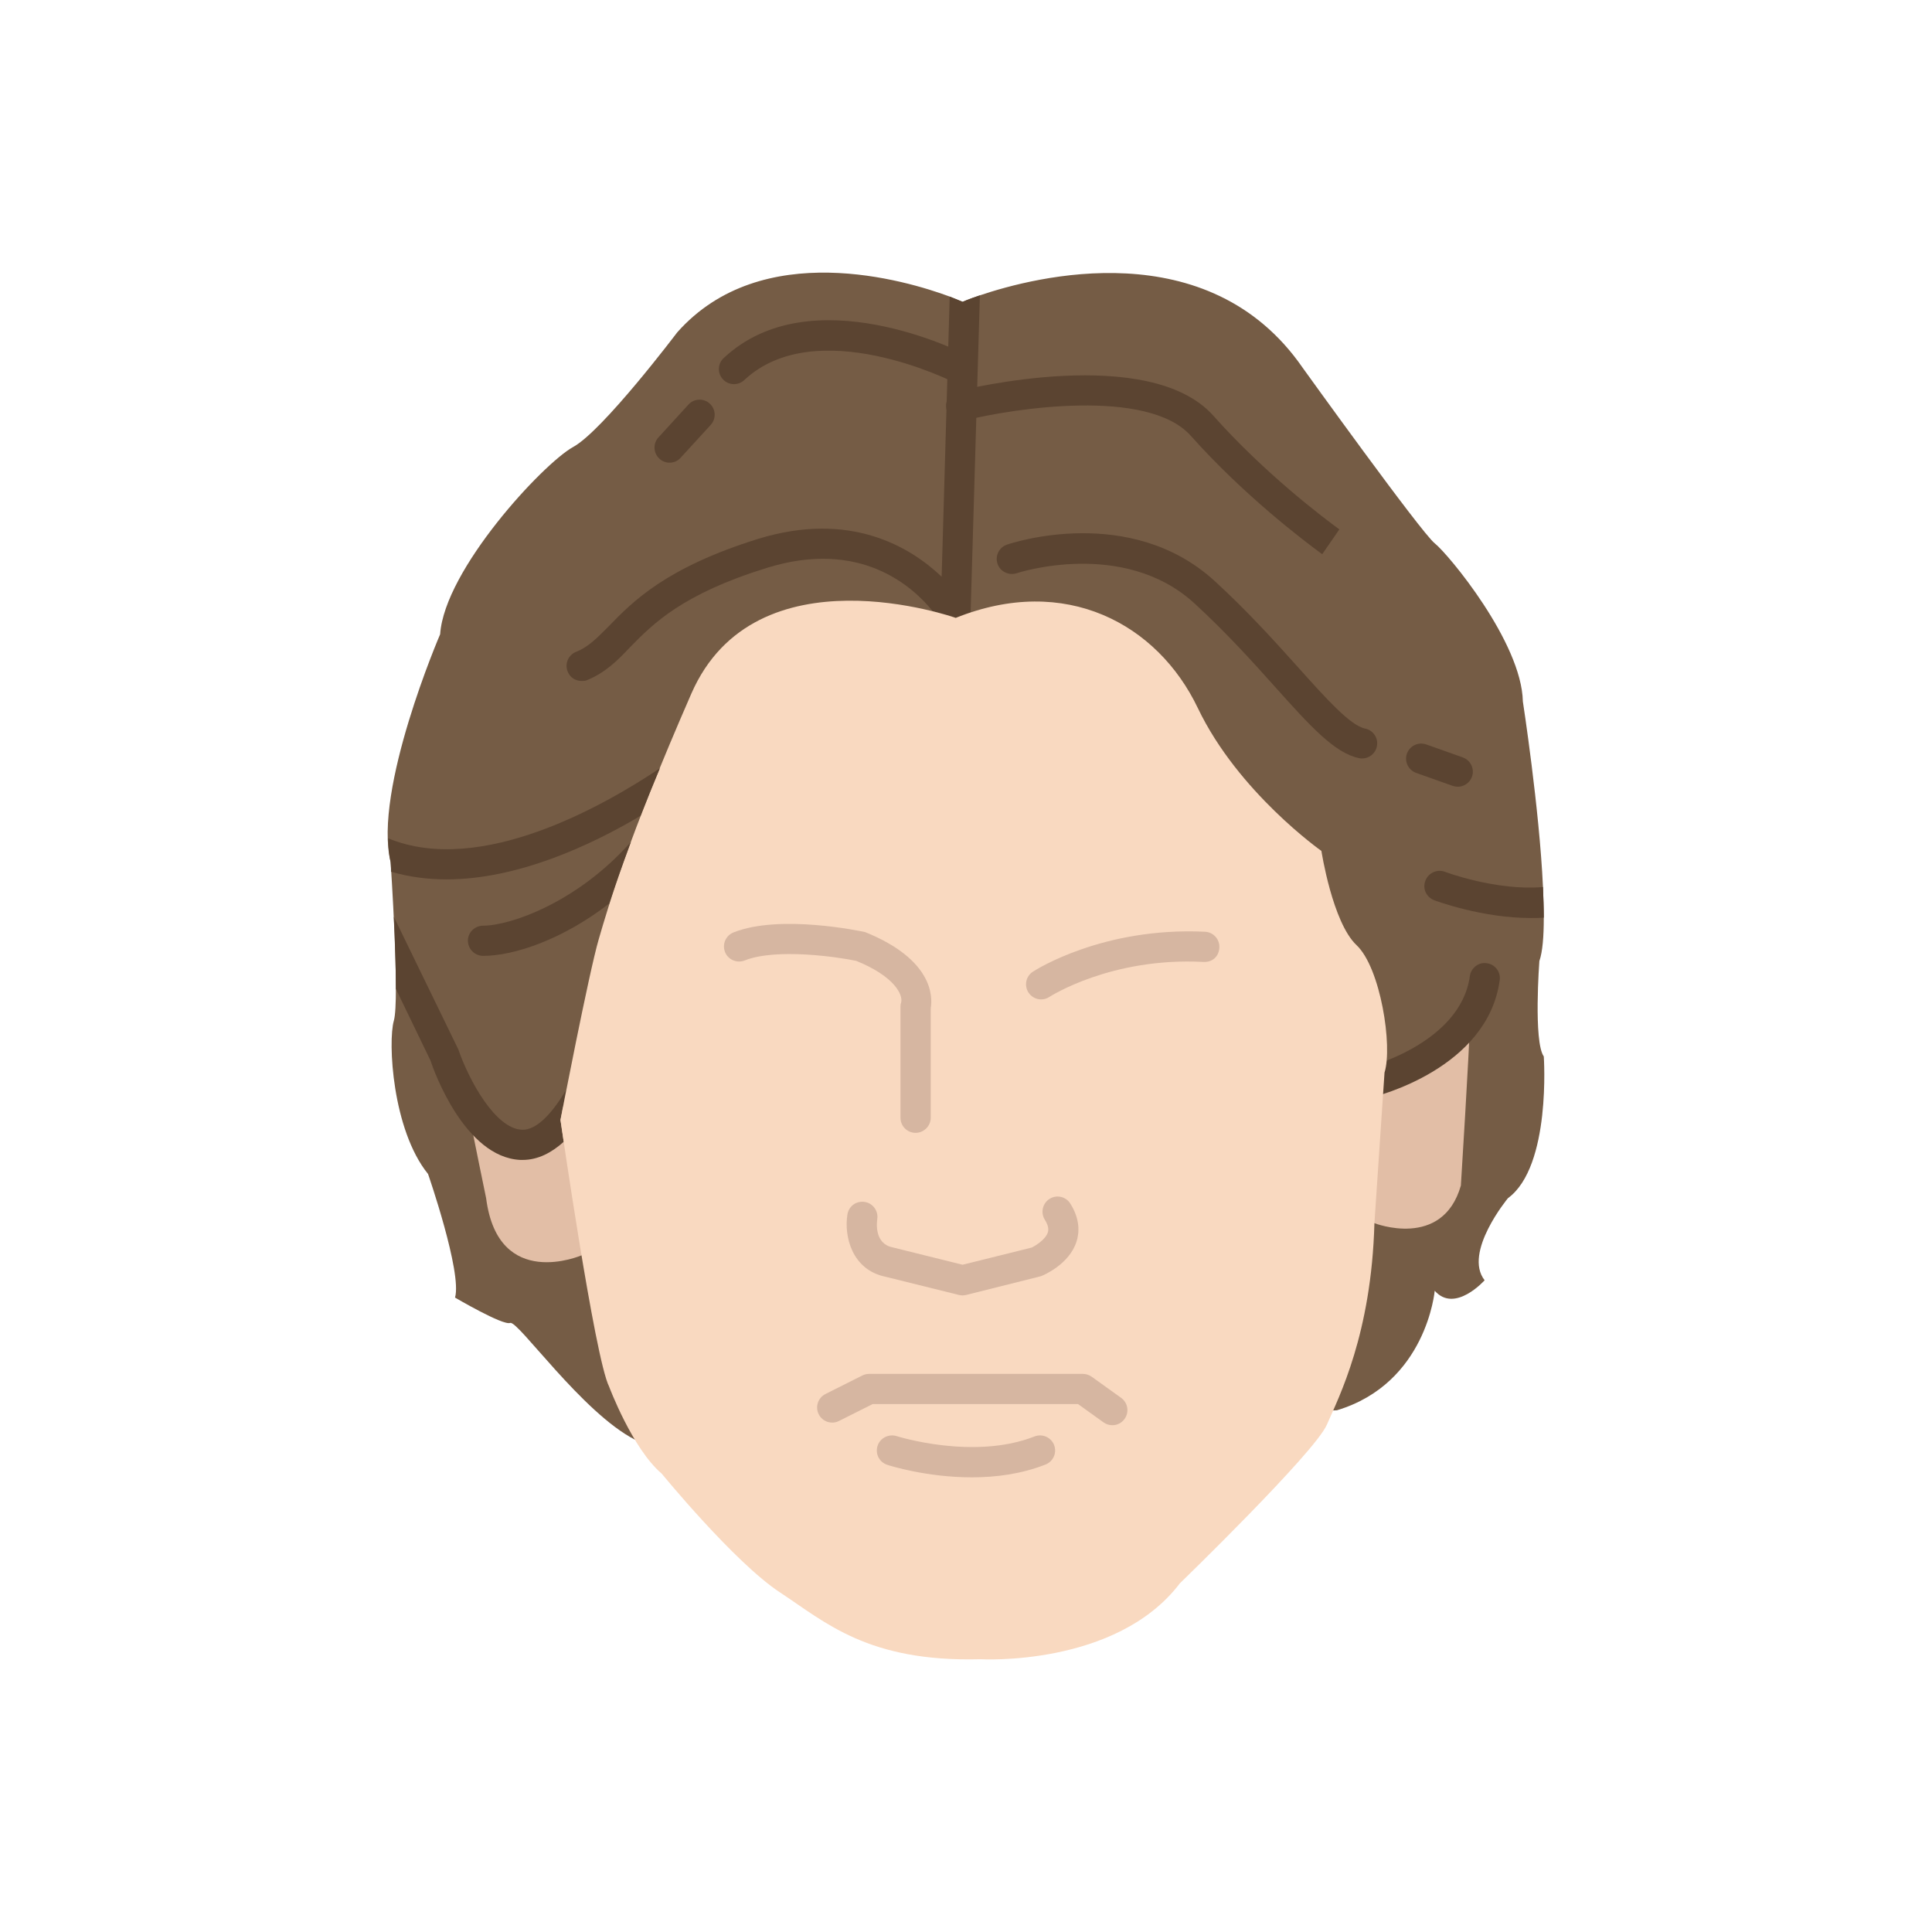<?xml version="1.0" ?><svg style="enable-background:new 0 0 48 48;" version="1.1" viewBox="0 0 48 48" xml:space="preserve" xmlns="http://www.w3.org/2000/svg" xmlns:xlink="http://www.w3.org/1999/xlink" width="200px" height="200px"><g id="Icons"><g><path d="M37.465,29.768c0,0-1.12,1.35-0.58,2.04c0,0-0.74,0.83-1.24,0.26c0,0-0.2,2.3-2.43,2.97    l-17.44,0.73c-1.31-0.67-2.91-2.97-3.1-2.9c-0.18,0.07-1.37-0.63-1.37-0.63c0.18-0.62-0.67-3.07-0.67-3.07    c-0.89-1.1-1-3.29-0.85-3.81c0.15-0.52-0.08-3.94-0.08-3.94c-0.44-1.79,1.23-5.66,1.23-5.66c0.11-1.61,2.56-4.24,3.3-4.65    c0.74-0.4,2.59-2.85,2.59-2.85c2.1-2.37,5.69-1.29,6.77-0.89c0.2,0.08,0.32,0.13,0.32,0.13s0.16-0.07,0.43-0.16    c1.36-0.46,5.68-1.59,8.02,1.8c0,0,2.94,4.09,3.28,4.36c0.34,0.27,2.16,2.46,2.19,3.93c0,0,0.41,2.65,0.5,4.61    c0.01,0.27,0.02,0.53,0.02,0.76c0,0.47-0.03,0.85-0.11,1.08c0,0-0.15,2,0.11,2.37    C38.355,26.248,38.545,28.978,37.465,29.768z" style="fill:#755C45;"/><path d="M14.449,31.188c0,0-2.074,0.899-2.371-1.418c0,0-0.311-1.506-0.486-2.39l1.399,1.164    c0,0,3.715-4.254,3.733-1.544c0.018,2.71,0.072,2.567,0.072,2.567l-0.79,1.616L14.449,31.188" style="fill:#E2BEA6;"/><path d="M34.146,30.389c0,0,1.692,0.663,2.149-0.934c0,0,0.207-3.298,0.23-4.153    c0,0-1.684,1.702-3.584,2.113l-0.666,1.758L34.146,30.389" style="fill:#E2BEA6;"/><g><path d="M13.925,27.828c0,0,0.03,0.2,0.08,0.54c-0.3,0.27-0.64,0.45-1.02,0.45h-0.06     c-1.38-0.07-2.15-2.22-2.23-2.47l-0.86-1.78c0-0.51-0.02-1.19-0.05-1.79l1.6,3.29c0.27,0.78,0.92,1.97,1.58,2     c0.38,0.02,0.78-0.45,1.1-0.99C13.985,27.528,13.925,27.828,13.925,27.828z" style="fill:#5B4431;"/></g><g><path d="M33.984,27.275c-0.17,0-0.323-0.116-0.364-0.288     c-0.048-0.201,0.076-0.403,0.277-0.452c0.024-0.005,2.387-0.592,2.621-2.284     c0.028-0.205,0.223-0.354,0.422-0.32c0.206,0.028,0.349,0.217,0.32,0.422     c-0.304,2.204-3.072,2.885-3.189,2.913C34.041,27.272,34.012,27.275,33.984,27.275z" style="fill:#5B4431;"/></g><g><path d="M24.345,7.338l-0.23,7.88c-0.12,0.03-0.24,0.08-0.37,0.13c0,0-0.21-0.08-0.57-0.16     c-0.5-0.62-1.8-1.8-4.12-1.08c-2.1,0.65-2.82,1.38-3.4,1.97c-0.31,0.33-0.61,0.63-1.07,0.82c-0.04,0.02-0.09,0.02-0.14,0.02     c-0.14,0-0.28-0.08-0.34-0.23c-0.08-0.19,0.01-0.41,0.2-0.49c0.31-0.12,0.52-0.34,0.82-0.64c0.6-0.62,1.43-1.46,3.71-2.17     c2.28-0.7,3.77,0.19,4.56,0.94l0.2-6.96c0.2,0.08,0.32,0.13,0.32,0.13S24.075,7.428,24.345,7.338z" style="fill:#5B4431;"/></g><g><path d="M38.355,22.798c-0.11,0.01-0.21,0.01-0.32,0.01c-1.21,0-2.34-0.42-2.4-0.44     c-0.2-0.08-0.3-0.29-0.22-0.49c0.07-0.19,0.29-0.29,0.48-0.22c0.02,0.01,1.29,0.48,2.44,0.38     C38.345,22.308,38.355,22.568,38.355,22.798z" style="fill:#5B4431;"/></g><g><g><path d="M33.841,18.844c-0.025,0-0.05-0.002-0.075-0.008      c-0.61-0.125-1.223-0.807-2.069-1.75c-0.572-0.639-1.222-1.362-2.023-2.097      c-1.765-1.613-4.389-0.757-4.416-0.747c-0.193,0.062-0.409-0.039-0.475-0.235      c-0.066-0.195,0.038-0.408,0.233-0.475c0.125-0.044,3.065-1.015,5.163,0.904      c0.829,0.759,1.52,1.529,2.076,2.148c0.693,0.773,1.293,1.442,1.661,1.517      c0.203,0.041,0.334,0.239,0.292,0.442C34.172,18.722,34.016,18.844,33.841,18.844z" style="fill:#5B4431;"/></g><g><path d="M36.218,19.546c-0.042,0-0.084-0.007-0.126-0.021l-0.909-0.323      c-0.194-0.069-0.297-0.284-0.228-0.479c0.069-0.195,0.283-0.295,0.479-0.228l0.909,0.323      c0.194,0.069,0.297,0.284,0.228,0.479C36.517,19.45,36.372,19.546,36.218,19.546z" style="fill:#5B4431;"/></g><g><path d="M18.235,9.544c-0.1,0-0.2-0.04-0.273-0.119      c-0.142-0.15-0.134-0.388,0.018-0.529c2.171-2.037,5.914-0.142,6.072-0.06      c0.184,0.095,0.256,0.32,0.161,0.505c-0.095,0.185-0.323,0.255-0.505,0.161      c-0.034-0.018-3.432-1.73-5.217-0.059C18.418,9.511,18.326,9.544,18.235,9.544z" style="fill:#5B4431;"/></g><g><path d="M16.636,11.495c-0.091,0-0.182-0.032-0.253-0.099      c-0.153-0.14-0.163-0.377-0.024-0.529l0.746-0.816c0.139-0.153,0.379-0.163,0.529-0.023      c0.153,0.14,0.163,0.377,0.023,0.529l-0.746,0.815C16.839,11.454,16.738,11.495,16.636,11.495z" style="fill:#5B4431;"/></g><g><path d="M32.85,13.769c-0.443-0.323-1.942-1.457-3.266-2.943      c-1.066-1.195-4.414-0.681-5.614-0.379c-0.198,0.045-0.404-0.071-0.454-0.274      c-0.051-0.2,0.071-0.404,0.272-0.454c0.193-0.049,4.77-1.171,6.356,0.608      c1.274,1.431,2.719,2.524,3.132,2.825L32.85,13.769z" style="fill:#5B4431;"/></g></g><g><path d="M13.925,27.824c0,0,0.851,5.921,1.208,6.626c0,0,0.577,1.542,1.307,2.162     c0,0,1.805,2.206,2.937,2.95c1.132,0.744,2.188,1.735,4.98,1.661c0,0,3.37,0.198,4.955-1.884     c0,0,3.351-3.248,3.653-3.942s1.107-2.256,1.182-5.007l0.251-3.743c0.205-0.647-0.096-2.601-0.695-3.165     c-0.599-0.564-0.873-2.341-0.873-2.341s-2.07-1.457-3.07-3.549c-1-2.092-3.291-3.338-6.015-2.24     c0,0-4.977-1.769-6.571,1.885c-1.595,3.655-2.053,5.259-2.297,6.092     C14.632,24.16,13.925,27.824,13.925,27.824z" style="fill:#F9D9C0;"/><g><g><path d="M23.916,32.184c-0.03,0-0.061-0.004-0.091-0.011l-1.81-0.449       c-0.858-0.169-1.048-1.022-0.961-1.552c0.033-0.203,0.217-0.343,0.431-0.31       c0.204,0.033,0.342,0.225,0.31,0.429c-0.015,0.102-0.066,0.611,0.384,0.7l1.737,0.431l1.718-0.427       c0.047-0.023,0.337-0.181,0.399-0.377c0.01-0.032,0.041-0.131-0.074-0.313       c-0.111-0.175-0.059-0.407,0.115-0.518c0.174-0.112,0.406-0.061,0.517,0.115       c0.252,0.399,0.223,0.735,0.154,0.948c-0.183,0.563-0.811,0.829-0.883,0.857l-1.856,0.465       C23.977,32.18,23.947,32.184,23.916,32.184z" style="fill:#D6B6A1;"/></g><g><path d="M27.637,35.409c-0.076,0-0.152-0.022-0.219-0.07l-0.634-0.455h-5.103       l-0.837,0.42c-0.184,0.093-0.41,0.019-0.503-0.167c-0.093-0.185-0.018-0.41,0.167-0.503l0.916-0.46       c0.052-0.026,0.109-0.04,0.168-0.04h5.311c0.078,0,0.155,0.024,0.219,0.07l0.732,0.525       c0.168,0.121,0.207,0.355,0.086,0.523C27.868,35.355,27.753,35.409,27.637,35.409z" style="fill:#D6B6A1;"/></g><g><path d="M24.146,36.704c-1.124,0-2.044-0.291-2.102-0.311       c-0.197-0.063-0.305-0.274-0.241-0.472c0.064-0.196,0.276-0.301,0.472-0.242       c0.019,0.007,1.921,0.604,3.427,0.009c0.19-0.074,0.41,0.018,0.486,0.211       c0.076,0.192-0.018,0.41-0.211,0.486C25.373,36.624,24.732,36.704,24.146,36.704z" style="fill:#D6B6A1;"/></g><g><path d="M22.747,28.145c-0.207,0-0.375-0.168-0.375-0.375v-2.76       c0-0.04,0.006-0.079,0.019-0.116c0.037-0.17-0.143-0.626-1.119-1.022c-0.46-0.096-1.988-0.322-2.772-0.009       c-0.195,0.074-0.411-0.019-0.487-0.21c-0.076-0.192,0.018-0.41,0.21-0.487       c1.16-0.462,3.188-0.027,3.272-0.008c1.693,0.684,1.677,1.612,1.629,1.89v2.723       C23.122,27.977,22.954,28.145,22.747,28.145z" style="fill:#D6B6A1;"/></g><g><path d="M25.867,24.83c-0.122,0-0.242-0.06-0.314-0.17       c-0.113-0.173-0.066-0.405,0.108-0.518c0.069-0.046,1.743-1.115,4.278-0.993       c0.207,0.011,0.366,0.186,0.356,0.394c-0.011,0.206-0.156,0.366-0.394,0.356       c-2.3-0.121-3.815,0.861-3.831,0.87C26.008,24.811,25.937,24.83,25.867,24.83z" style="fill:#D6B6A1;"/></g></g></g><g><path d="M15.675,20.918c-0.24,0.64-0.41,1.13-0.54,1.53c-1.16,0.9-2.37,1.3-3.13,1.3     c-0.21,0-0.38-0.17-0.38-0.38c0-0.2,0.17-0.37,0.38-0.37C12.675,22.998,14.335,22.428,15.675,20.918z" style="fill:#5B4431;"/><path d="M16.395,19.088c-0.18,0.43-0.34,0.82-0.48,1.18c-1.26,0.75-3.07,1.58-4.82,1.58     c-0.47,0-0.93-0.06-1.38-0.19c0-0.15-0.01-0.24-0.01-0.24c-0.04-0.18-0.06-0.37-0.06-0.59     C11.945,21.778,15.035,19.998,16.395,19.088z" style="fill:#5B4431;"/></g></g></g></svg>